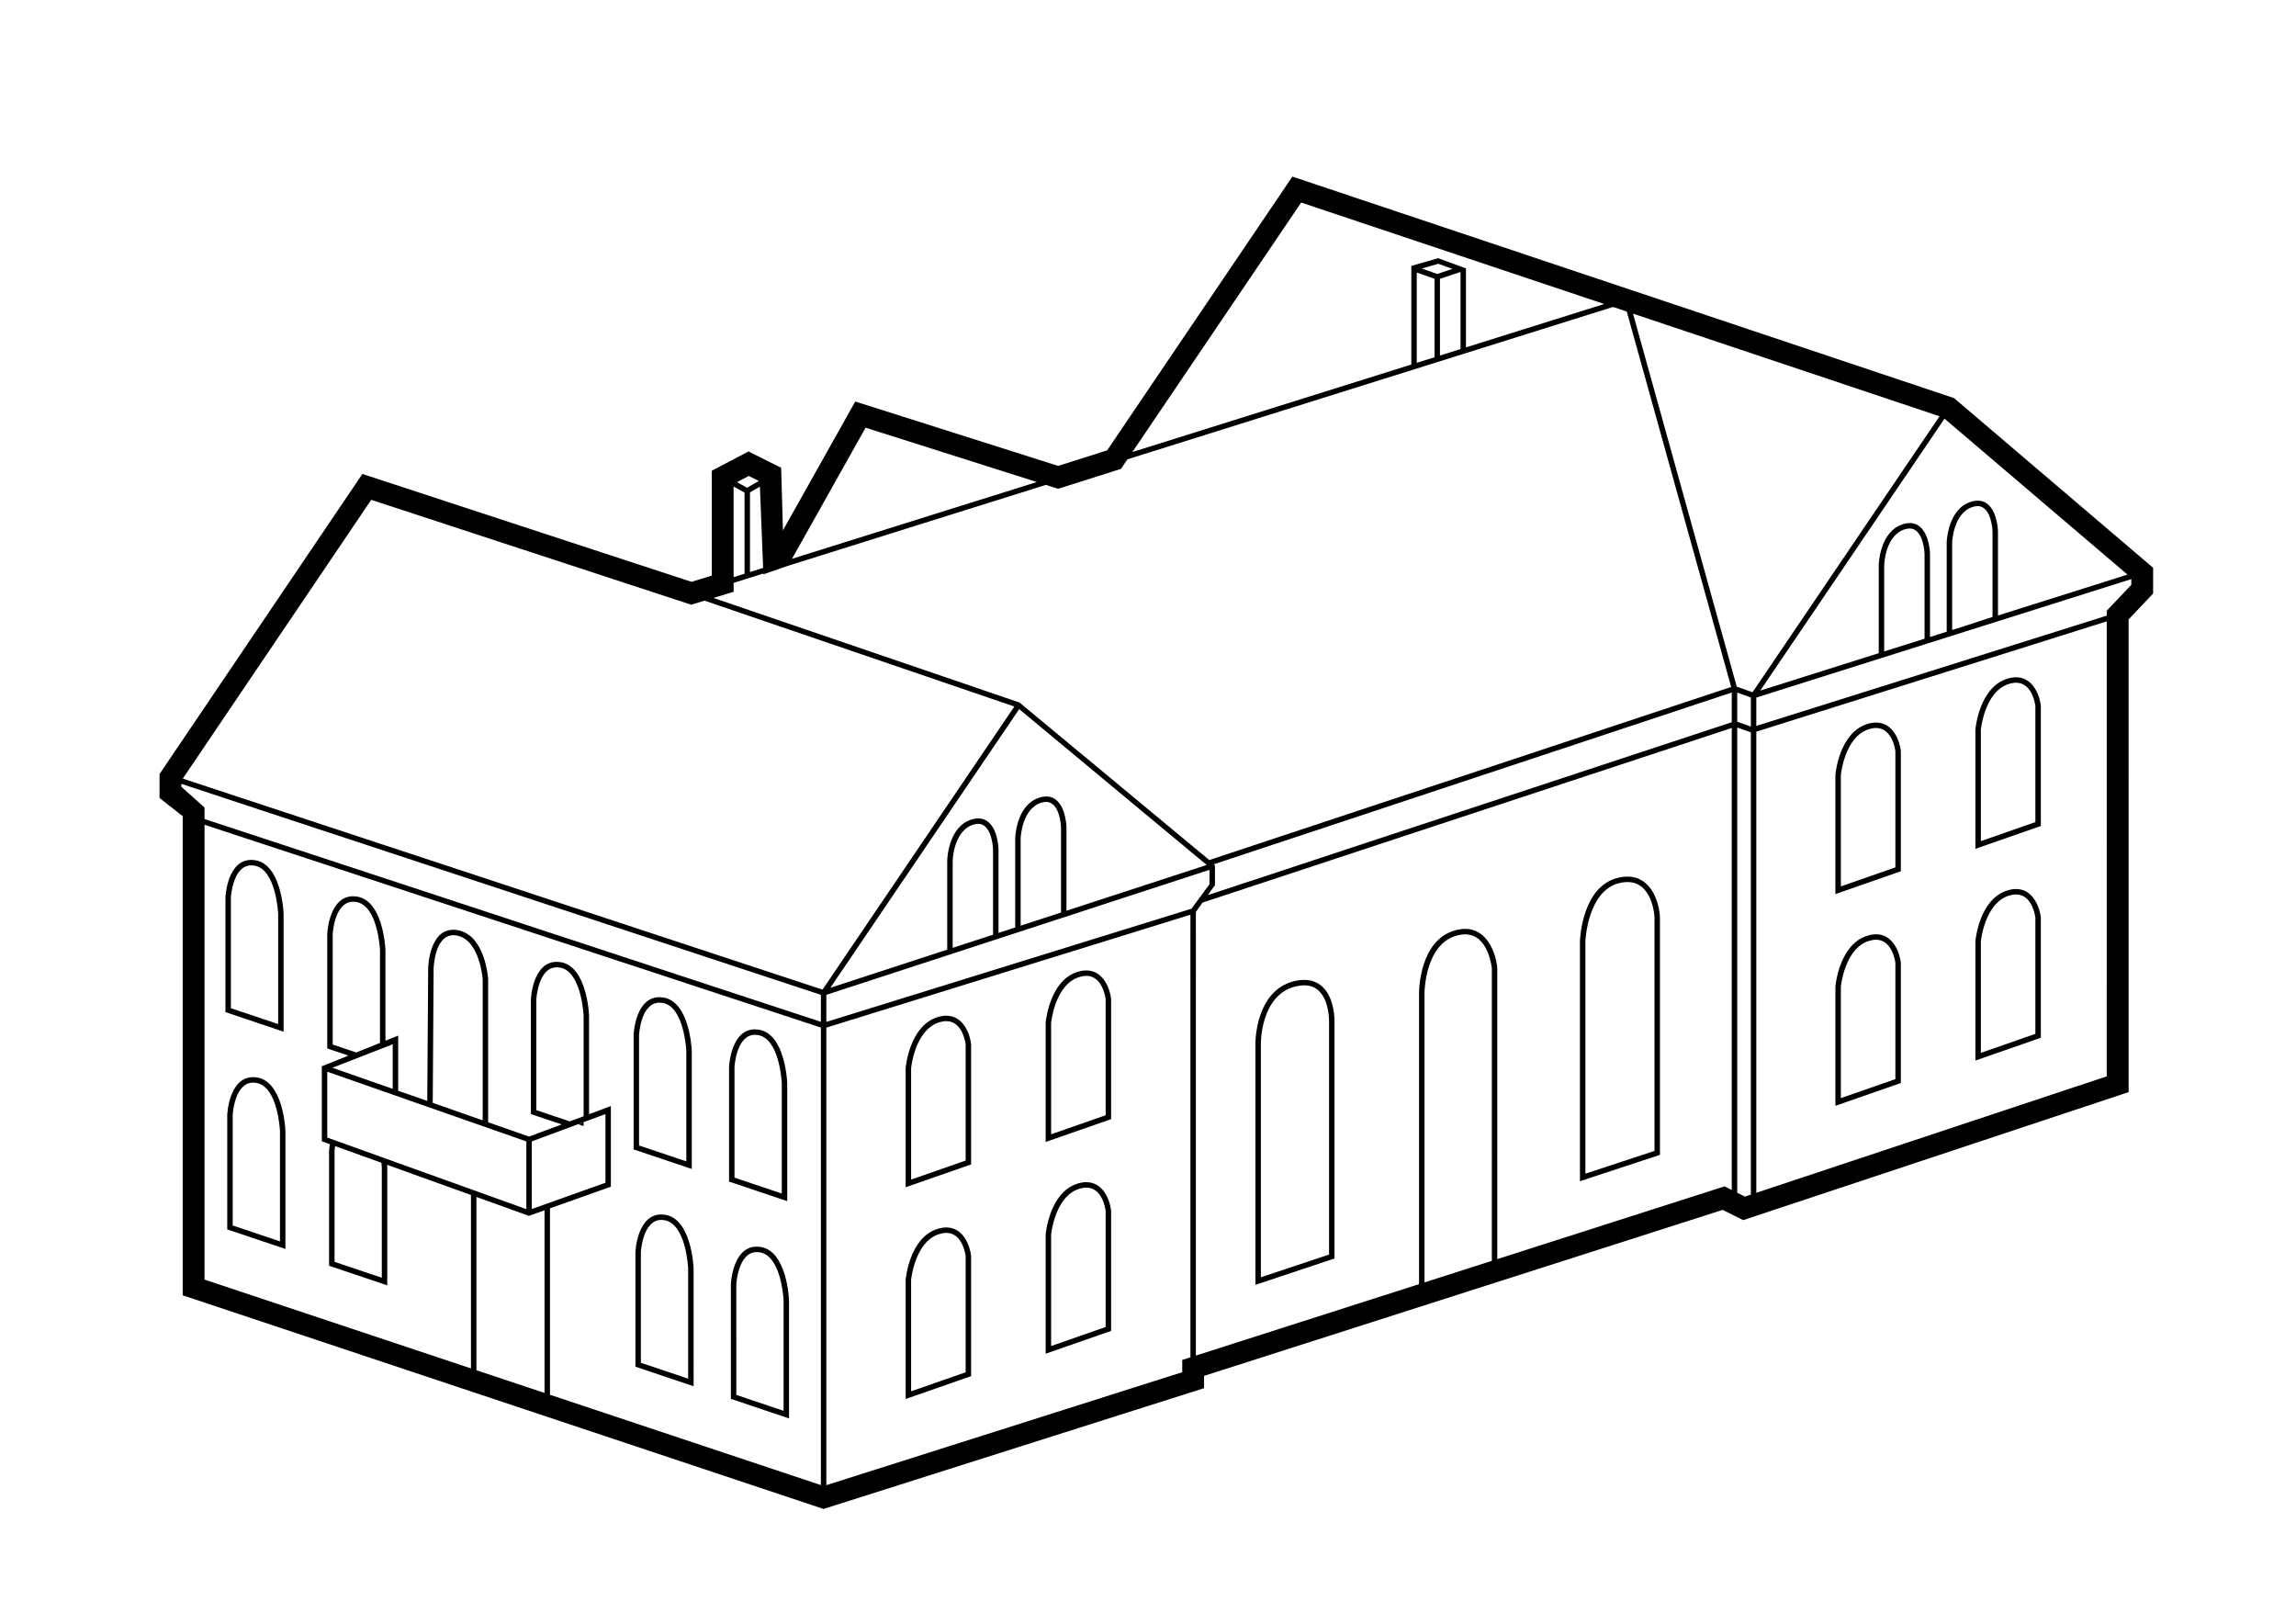 <?xml version="1.0" encoding="utf-8"?>
<!-- Generator: Adobe Illustrator 15.0.2, SVG Export Plug-In . SVG Version: 6.00 Build 0)  -->
<!DOCTYPE svg PUBLIC "-//W3C//DTD SVG 1.1//EN" "http://www.w3.org/Graphics/SVG/1.1/DTD/svg11.dtd">
<svg version="1.1" xmlns="http://www.w3.org/2000/svg" xmlns:xlink="http://www.w3.org/1999/xlink" x="0px" y="0px"
	 width="841.89px" height="595.28px" viewBox="0 0 841.89 595.28" enable-background="new 0 0 841.89 595.28" xml:space="preserve">
<g id="Layer_1">
</g>
<g id="idno">
	
		<rect x="550.754" y="385.437" transform="matrix(0.305 0.952 -0.952 0.305 824.446 -203.702)" width="1.999" height="154.876"/>
	<path d="M460.332,471.055v-88.388c-0.003-0.177-0.18-19.491,14.266-22.973c4.441-1.069,8.051-0.262,10.619,2.357
		c4.222,4.306,4.121,11.978,4.115,12.302v87.034L460.332,471.055z M478.209,361.234c-0.97,0-2.026,0.136-3.143,0.405
		c-12.882,3.104-12.737,20.831-12.734,21.01v85.63l25-8.333v-85.612c0.001-0.09,0.086-7.187-3.548-10.887
		C482.341,361.979,480.466,361.234,478.209,361.234z"/>
	<path d="M579.332,433.049V345c0.029-0.869,0.851-20.52,14.465-23.312c1.019-0.209,2.007-0.314,2.938-0.314
		c8.952,0,11.718,9.76,11.929,14.92l0.001,87.098L579.332,433.049z M596.735,323.373c-0.797,0-1.65,0.092-2.536,0.273
		c-12.07,2.477-12.861,21.199-12.868,21.388l0.001,85.251l25.333-8.342v-85.609C606.644,335.845,606.005,323.373,596.735,323.373z"
		/>
	<path d="M673,405.408v-43.74c0.061-0.716,1.51-15.46,11.701-18.622c1.125-0.35,2.209-0.526,3.22-0.526
		c6.264,0,8.67,6.784,9.067,10.371l0.006,0.11v44.045L673,405.408z M687.921,344.52c-0.81,0-1.694,0.146-2.628,0.437
		c-8.926,2.77-10.284,16.662-10.297,16.802L675,402.594l19.994-6.97v-42.563C694.896,352.277,693.778,344.52,687.921,344.52z"/>
	<path d="M724.334,388.811v-43.74c0.061-0.716,1.51-15.46,11.701-18.622c1.125-0.35,2.209-0.526,3.22-0.526
		c6.264,0,8.67,6.784,9.067,10.371l0.006,0.11v44.045L724.334,388.811z M739.255,327.922c-0.81,0-1.694,0.146-2.628,0.437
		c-8.926,2.77-10.284,16.662-10.297,16.802l0.004,40.836l19.994-6.97v-42.563C746.23,335.68,745.112,327.922,739.255,327.922z"/>
	<path d="M673,327.78v-43.74c0.061-0.716,1.51-15.46,11.701-18.622c1.125-0.349,2.209-0.526,3.22-0.526
		c6.264,0,8.67,6.784,9.067,10.372l0.006,0.11v44.045L673,327.78z M687.921,266.892c-0.81,0-1.694,0.147-2.628,0.437
		c-8.926,2.77-10.284,16.662-10.297,16.802L675,324.966l19.994-6.97v-42.563C694.896,274.65,693.778,266.892,687.921,266.892z"/>
	<path d="M724.334,311.183v-43.74c0.061-0.716,1.51-15.46,11.701-18.622c1.125-0.349,2.209-0.526,3.22-0.526
		c6.264,0,8.67,6.784,9.067,10.372l0.006,0.11v44.045L724.334,311.183z M739.255,250.294c-0.81,0-1.694,0.147-2.628,0.437
		c-8.926,2.77-10.284,16.662-10.297,16.802l0.004,40.835l19.994-6.97v-42.563C746.23,258.052,745.112,250.294,739.255,250.294z"/>
	<path d="M332.086,512.886v-43.74c0.061-0.716,1.51-15.46,11.701-18.622c1.126-0.35,2.209-0.526,3.22-0.526
		c6.264,0,8.67,6.784,9.067,10.371l0.006,0.11v44.045L332.086,512.886z M347.007,451.997c-0.81,0-1.694,0.146-2.627,0.437
		c-8.926,2.77-10.285,16.662-10.297,16.802l0.004,40.836l19.994-6.97v-42.563C353.982,459.755,352.864,451.997,347.007,451.997z"/>
	<path d="M383.42,496.288v-43.74c0.061-0.716,1.51-15.46,11.701-18.622c1.126-0.35,2.209-0.526,3.22-0.526
		c6.264,0,8.67,6.784,9.067,10.371l0.006,0.11v44.045L383.42,496.288z M398.341,435.399c-0.81,0-1.694,0.146-2.627,0.437
		c-8.926,2.77-10.285,16.662-10.297,16.802l0.004,40.836l19.994-6.97V443.94C405.316,443.157,404.198,435.399,398.341,435.399z"/>
	<path d="M332.086,435.258v-43.74c0.061-0.716,1.51-15.46,11.701-18.622c1.126-0.35,2.209-0.526,3.22-0.526
		c6.264,0,8.67,6.784,9.067,10.371l0.006,0.11v44.045L332.086,435.258z M347.007,374.369c-0.81,0-1.694,0.146-2.627,0.437
		c-8.926,2.77-10.285,16.662-10.297,16.802l0.004,40.836l19.994-6.97V382.91C353.982,382.127,352.864,374.369,347.007,374.369z"/>
	<path d="M383.42,418.66v-43.74c0.061-0.716,1.51-15.46,11.701-18.622c1.126-0.35,2.209-0.526,3.22-0.526
		c6.264,0,8.67,6.784,9.067,10.371l0.006,0.11v44.045L383.42,418.66z M398.341,357.771c-0.81,0-1.694,0.146-2.627,0.437
		c-8.926,2.77-10.285,16.662-10.297,16.802l0.004,40.836l19.994-6.97v-42.563C405.316,365.529,404.198,357.771,398.341,357.771z"/>
	<path d="M104.661,457.892l-21.333-7.175v-42.053c0.028-0.607,0.754-13.756,9.49-13.756c0.429,0,0.874,0.034,1.323,0.101
		c9.709,1.439,10.491,18.875,10.519,19.617L104.661,457.892z M85.328,449.279l17.333,5.829v-40.444
		c-0.006-0.126-0.738-16.479-8.813-17.677c-0.353-0.053-0.7-0.079-1.03-0.079c-6.85,0-7.485,11.686-7.491,11.804L85.328,449.279z"/>
	<path d="M103.994,378.233l-21.333-7.175v-42.053c0.028-0.607,0.754-13.756,9.49-13.756c0.429,0,0.874,0.034,1.323,0.101
		c9.709,1.439,10.491,18.875,10.519,19.617L103.994,378.233z M84.661,369.621l17.333,5.829v-40.444
		c-0.006-0.126-0.738-16.479-8.813-17.677c-0.353-0.053-0.7-0.079-1.03-0.079c-6.85,0-7.485,11.686-7.491,11.804L84.661,369.621z"/>
	<path d="M254.327,508.226l-21.333-7.175v-42.053c0.028-0.607,0.754-13.756,9.49-13.756c0.429,0,0.874,0.034,1.323,0.101
		c9.709,1.439,10.491,18.875,10.519,19.617L254.327,508.226z M234.994,499.613l17.333,5.829v-40.444
		c-0.006-0.126-0.738-16.479-8.813-17.677c-0.353-0.053-0.7-0.079-1.03-0.079c-6.85,0-7.485,11.686-7.491,11.804L234.994,499.613z"
		/>
	<path d="M253.661,428.567l-21.333-7.175V379.34c0.028-0.607,0.754-13.756,9.49-13.756c0.429,0,0.874,0.034,1.323,0.101
		c9.709,1.439,10.491,18.875,10.519,19.617L253.661,428.567z M234.328,419.955l17.333,5.829V385.34
		c-0.006-0.126-0.738-16.479-8.813-17.677c-0.353-0.053-0.7-0.079-1.03-0.079c-6.85,0-7.485,11.686-7.491,11.804L234.328,419.955z"
		/>
	<path d="M289.327,520.017l-21.333-7.175v-42.053c0.028-0.607,0.754-13.756,9.49-13.756c0.429,0,0.874,0.034,1.323,0.101
		c9.709,1.439,10.491,18.875,10.519,19.617L289.327,520.017z M269.994,511.404l17.333,5.829v-40.444
		c-0.006-0.126-0.738-16.479-8.813-17.677c-0.353-0.053-0.7-0.079-1.03-0.079c-6.85,0-7.485,11.686-7.491,11.804L269.994,511.404z"
		/>
	<path d="M288.661,440.358l-21.333-7.175v-42.053c0.028-0.607,0.754-13.756,9.49-13.756c0.429,0,0.874,0.034,1.323,0.101
		c9.709,1.439,10.491,18.875,10.519,19.617L288.661,440.358z M269.328,431.746l17.333,5.829v-40.444
		c-0.006-0.126-0.738-16.479-8.813-17.677c-0.353-0.053-0.7-0.079-1.03-0.079c-6.85,0-7.485,11.686-7.491,11.804L269.328,431.746z"
		/>
	<polygon points="213.994,411.404 211.984,412.149 213.994,412.825 	"/>
	<path d="M789.5,208.153l-72.995-62.201L473.89,64.743l-67.923,100.364L388,170.804l-74.395-23.601l-26.52,47.239l-0.656-22.949
		l-11.977-5.988L261,172.585v38.451l-7.456,2.269l-120.667-39.546L58.5,283.775v8.762l8.5,6.707v175.639l233.735,77.912l1.235,0.411
		l139.53-44.279v-4.507l190.168-60.863l7.518,3.76l141.331-46.929l-0.008-173.304l8.991-9.49V208.153z M780.103,210.656
		l-47.493,14.998v-30.924c-0.013-0.457-0.386-11.182-7.465-11.182c-0.699,0-1.443,0.113-2.212,0.335
		c-8.666,2.507-9.105,14.426-9.12,14.96v32.747l-6.125,1.934v-30.582c-0.013-0.457-0.386-11.182-7.465-11.182
		c-0.699,0-1.443,0.113-2.212,0.335c-8.666,2.507-9.105,14.426-9.12,14.96v32.405l-43.449,13.721l67.566-99.696L780.103,210.656z
		 M730.609,194.757v31.426l-9.728,3.174l-5.069,1.601v-32.087c0.003-0.109,0.396-10.962,7.677-13.068
		c0.587-0.17,1.145-0.256,1.655-0.256C730.285,185.547,730.607,194.692,730.609,194.757z M705.688,202.969v31.187l-14.797,4.672
		v-31.745c0.003-0.109,0.396-10.962,7.677-13.068c0.587-0.17,1.145-0.256,1.655-0.256
		C705.363,193.759,705.686,202.904,705.688,202.969z M477.11,74.257l111.117,37.194l-50.69,15.901V98.387l-10.223-3.728L517.5,97.5
		v36.138l-102.292,32.088L477.11,74.257z M521.34,98.442l6.076-1.736l5.167,1.879l-5.574,1.858L521.34,98.442z M526,102.208v28.764
		l-6.5,2.039V99.913L526,102.208z M528,102.221l7.537-2.512v28.271L528,130.344V102.221z M317.394,156.797l62.783,19.917
		l-89.775,28.161L317.394,156.797z M279.821,208.195L275,209.708v-29.189l3.645-2.121L279.821,208.195z M274.547,174.496
		l3.674,1.837l-4.285,2.488l-3.701-2.056L274.547,174.496z M269,178.366l4,2.222v29.747l-4,1.255V178.366z M269,216.964v-3.278
		l10.902-3.42l0.012,0.292l9.054-3.136l94.531-29.653l4.5,1.428l23.034-7.303l2.373-3.506l178.053-55.854l5.037,1.686
		l38.284,137.631l-191.358,63.456l-69.6-57.753l-112.215-38.34L269,216.964z M383.582,291.996c-0.699,0-1.443,0.113-2.211,0.335
		c-8.667,2.507-9.106,14.425-9.121,14.96v32.734l-6.125,1.998l0-30.801c-0.012-0.456-0.386-11.183-7.464-11.183
		c-0.699,0-1.443,0.113-2.211,0.335c-8.667,2.507-9.106,14.426-9.121,14.961v32.821l-42.863,13.987l69.244-102.171l68.759,57.138
		l-51.421,16.779l0-30.713C391.034,302.722,390.661,291.996,383.582,291.996z M389.047,303.205v31.339l-14.797,4.828l0-32.052
		c0.003-0.109,0.415-10.968,7.677-13.069c0.587-0.17,1.145-0.256,1.656-0.256C388.722,293.996,389.044,303.141,389.047,303.205z
		 M364.125,311.25v31.426l-14.797,4.829l0-32.14c0.003-0.109,0.415-10.968,7.677-13.068c0.587-0.17,1.145-0.257,1.656-0.257
		C363.8,302.04,364.123,311.186,364.125,311.25z M120,417.047V392.91l73,25.55v24.835L120,417.047z M140,427.998v40.444
		l-17.333-5.829l-0.001-40.567c0.001-0.029,0.042-0.773,0.207-1.875l16.99,6.117C139.968,427.321,139.999,427.974,140,427.998z
		 M144,382.851v16.339l-22.114-7.739L144,382.851z M130.61,385.851l-8.61-2.896l-0.001-40.567
		c0.005-0.118,0.641-11.804,7.491-11.804c0.331,0,0.677,0.026,1.03,0.079c8.075,1.197,8.807,17.551,8.813,17.677v34.006
		L130.61,385.851z M158.676,404.326L159,355.021c0.002-0.122,0.35-12.153,7.23-12.153c0.399,0,0.821,0.04,1.254,0.117
		c8.45,1.511,9.502,15.936,9.51,16.016v51.737L158.676,404.326z M193.917,445.75l5.744-2.041v66.962l-24.967-8.322v-63.52
		L193.917,445.75z M222.003,408.436v25.177L195,443.241v-24.796L222.003,408.436z M208.923,411.12l-12.262-4.124l-0.001-40.567
		c0.005-0.118,0.641-11.804,7.491-11.804c0.331,0,0.677,0.026,1.03,0.079c8.075,1.197,8.807,17.551,8.813,17.677v36.849
		L208.923,411.12z M301,544.45l-99.339-33.113v-68.339l22.336-7.936V405.5l-8.002,2.983l-0.001-36.141
		c-0.028-0.742-0.81-18.178-10.519-19.617c-0.449-0.066-0.895-0.101-1.323-0.101c-8.736,0-9.462,13.148-9.49,13.756v42.053
		l11.286,3.796l-11.956,4.457l-14.997-5.249l-0.002-52.503c-0.043-0.657-1.167-16.133-11.155-17.919
		c-0.549-0.099-1.09-0.148-1.606-0.148c-8.815,0-9.217,13.532-9.23,14.124l-0.332,48.632L146,399.89v-20.223l-4.667,1.875
		l-0.001-33.24c-0.028-0.742-0.81-18.178-10.519-19.617c-0.449-0.066-0.895-0.101-1.323-0.101c-8.736,0-9.462,13.148-9.49,13.756
		v42.053l7.75,2.606l-9.75,3.918v27.5l2.952,1.062c-0.224,1.376-0.278,2.362-0.285,2.519v42.053L142,471.226l-0.001-43.266
		c-0.003-0.088-0.018-0.418-0.057-0.923l30.752,11.072v63.572L75,469.117V302.369l226,74.354V544.45z M301,374.618L75,300.263
		v-4.226l-8.5-7.573v-1.091l234.5,77.35V374.618z M301.596,362.814L67.03,285.441l69.093-102.2l117.333,38.454l4.881-1.485
		l113.601,38.813L301.596,362.814z M436.5,497.62l-3,0.96v4.493L303,544.486v-167.75l133.5-41.38V497.62z M303,374.644v-9.919
		l140.5-45.847v5.294l-6.609,8.971L303,374.644z M547.021,462.247l-24.689,7.902V364.001c0-0.18,0.154-17.937,11.922-21.034
		c1.048-0.275,2.051-0.416,2.981-0.416c8.628,0,9.779,12.407,9.786,12.449V462.247z M635,436.277l-2.668-1.334l-83.311,26.664
		l-0.004-106.69c-0.412-4.969-3.406-14.366-11.782-14.366c-1.102,0-2.276,0.162-3.491,0.482
		c-13.26,3.49-13.412,22.173-13.412,22.967v106.789l-81.832,26.19V334.328l2.494-3.502l0.016,0.052L635,266.883V436.277z
		 M635,264.777l-192.098,63.371l2.598-3.647v-7l-0.315-0.671L635,253.885V264.777z M642,437.959l-2.186,0.727L637,437.278V266.713
		l5,1.786V437.959z M642,266.375l-5-1.786v-10.67l5,1.786V266.375z M636.825,251.733l-38.038-136.747l112.397,37.623
		l-68.578,101.189L636.825,251.733z M772.483,394.612L644,437.295V268.234l128.49-40.424L772.483,394.612z M781.5,214.406
		l-9.01,9.51v1.797L644,266.137v-10.404l137.5-43.421V214.406z"/>
</g>
</svg>
